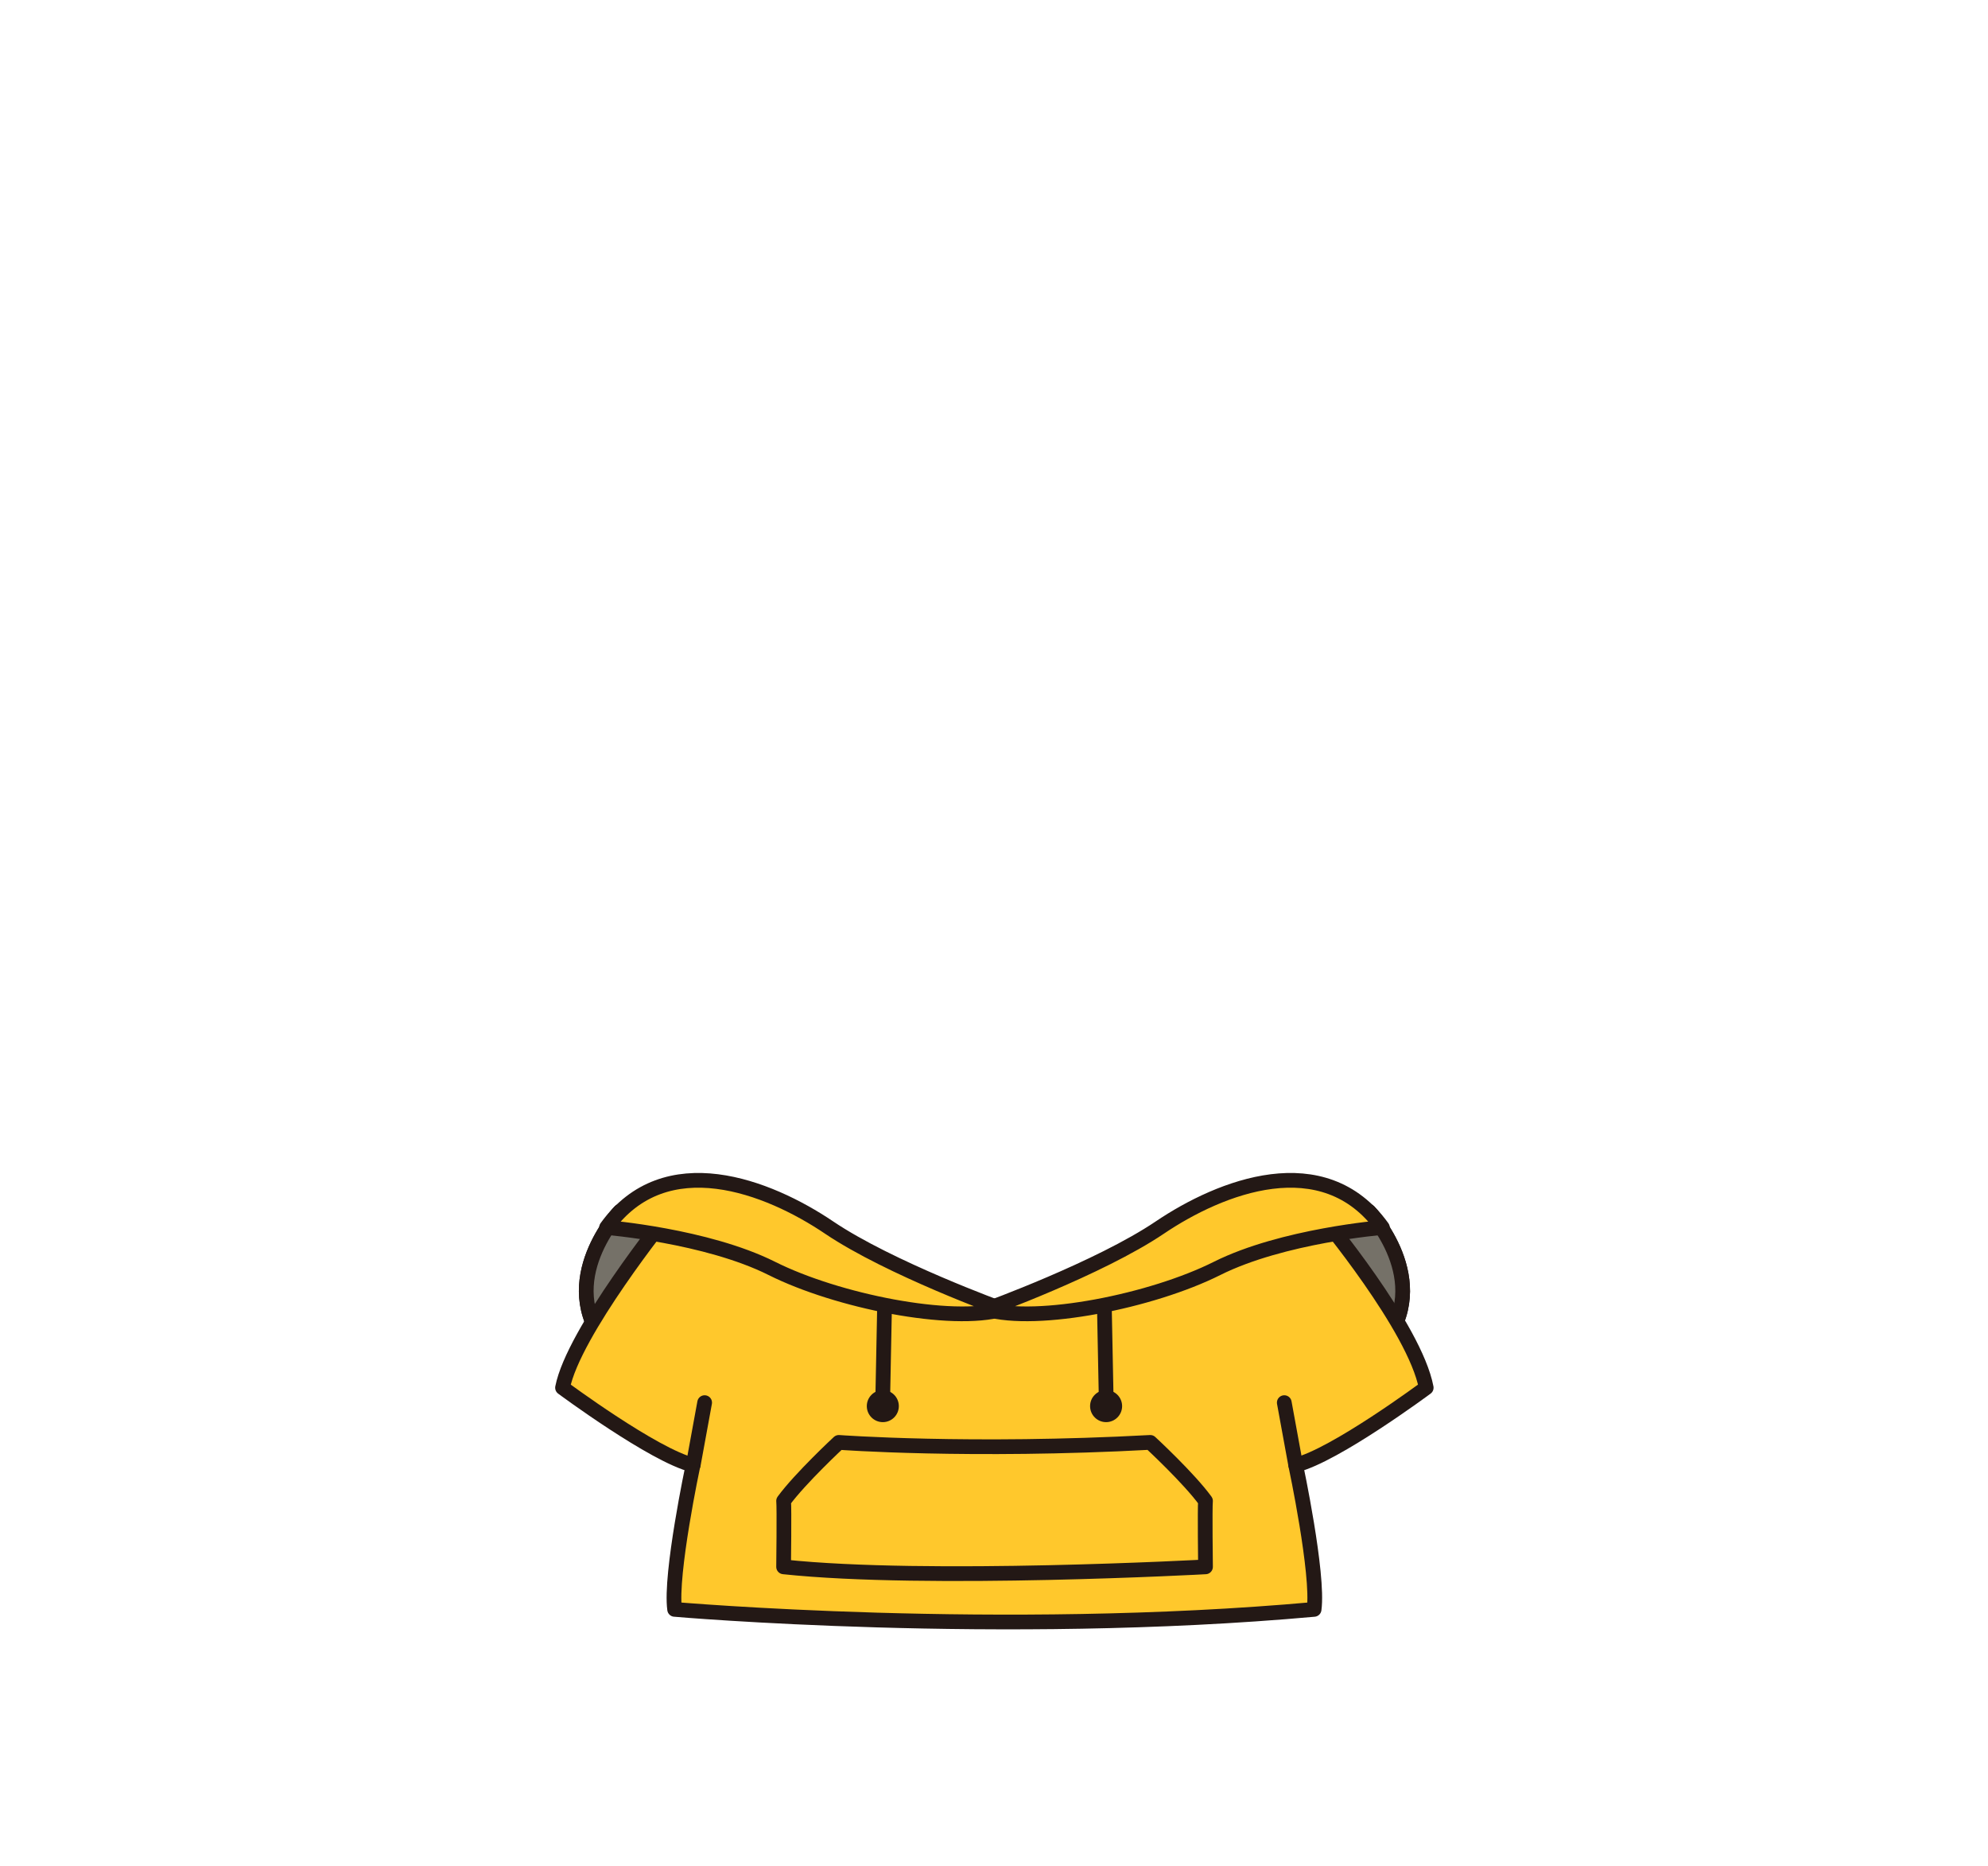 <?xml version="1.0" encoding="utf-8"?>
<!-- Generator: Adobe Illustrator 27.7.0, SVG Export Plug-In . SVG Version: 6.00 Build 0)  -->
<svg version="1.1" id="레이어_1" xmlns="http://www.w3.org/2000/svg" xmlns:xlink="http://www.w3.org/1999/xlink" x="0px"
	 y="0px" viewBox="0 0 1080 1013.3" style="enable-background:new 0 0 1080 1013.3;" xml:space="preserve">
<style type="text/css">
	.st0{fill:#DDDCDB;stroke:#231815;stroke-width:8;stroke-linecap:round;stroke-linejoin:round;stroke-miterlimit:10;}
	.st1{fill:#757168;stroke:#231815;stroke-width:8;stroke-linecap:round;stroke-linejoin:round;stroke-miterlimit:10;}
	.st2{fill:#FFC82C;stroke:#231815;stroke-width:8;stroke-linecap:round;stroke-linejoin:round;stroke-miterlimit:10;}
	.st3{fill:none;stroke:#231815;stroke-width:8;stroke-linecap:round;stroke-linejoin:round;stroke-miterlimit:10;}
	.st4{fill:#231815;}
</style>
<g id="레이어드">
	<g id="후드티">
		<path class="st0" d="M743.7,658c0,0,35.8,37.7,7.3,72.7c-28.4,35-47.5-36.1-47.1-43.3S717.1,651.7,743.7,658z"/>
		<path class="st0" d="M336.8,658c0,0-35.8,37.7-7.3,72.7c28.4,35,47.5-36.1,47.1-43.3S363.4,651.7,336.8,658z"/>
		<path class="st1" d="M743.7,658c0,0,35.8,37.7,7.3,72.7c-28.4,35-47.5-36.1-47.1-43.3S717.1,651.7,743.7,658z"/>
		<path class="st1" d="M336.8,658c0,0-35.8,37.7-7.3,72.7c28.4,35,47.5-36.1,47.1-43.3S363.4,651.7,336.8,658z"/>
		<path class="st2" d="M713.9,874.1c2.6-19.2-10-78.4-10-78.4c21.3-5.2,70.9-42,70.9-42c-6.2-32.7-56.7-93.2-56.7-93.2l-89.3,25.8
			L555,709.4h-29.6l-73.8-23.1l-89.3-25.8c0,0-50.8,63.1-56.7,93.2c0,0,49.6,36.8,70.9,42c0,0-12.6,59.3-10,78.4
			C366.6,874.1,543.3,889.5,713.9,874.1z"/>
		<line class="st3" x1="480.7" y1="701.6" x2="479.6" y2="757.3"/>
		<circle class="st4" cx="479.6" cy="763.7" r="8.7"/>
		<line class="st3" x1="376.6" y1="795.7" x2="382.8" y2="761.8"/>
		<path class="st2" d="M544.6,711.1c0,0-61.3-22.2-94.2-44.4s-88.9-44.4-120.9,0c0,0,54.2,4.4,89.8,22.2
			C454.8,706.7,517,719.1,544.6,711.1z"/>
		<path class="st3" d="M425.7,851c0,0,0.4-32.2,0-35.8c9.1-12.4,30-31.8,30-31.8s71.1,5.3,169.2,0c0,0,20.9,19.3,30,31.8
			c-0.4,3.6,0,35.8,0,35.8S503.6,859.3,425.7,851z"/>
		<line class="st3" x1="599.8" y1="701.6" x2="600.9" y2="757.3"/>
		<circle class="st4" cx="600.9" cy="763.7" r="8.7"/>
		<line class="st3" x1="703.9" y1="795.7" x2="697.7" y2="761.8"/>
		<path class="st2" d="M535.9,711.1c0,0,61.3-22.2,94.2-44.4s88.9-44.4,120.9,0c0,0-54.2,4.4-89.8,22.2
			C625.7,706.7,563.5,719.1,535.9,711.1z"/>
	</g>
</g>
</svg>
